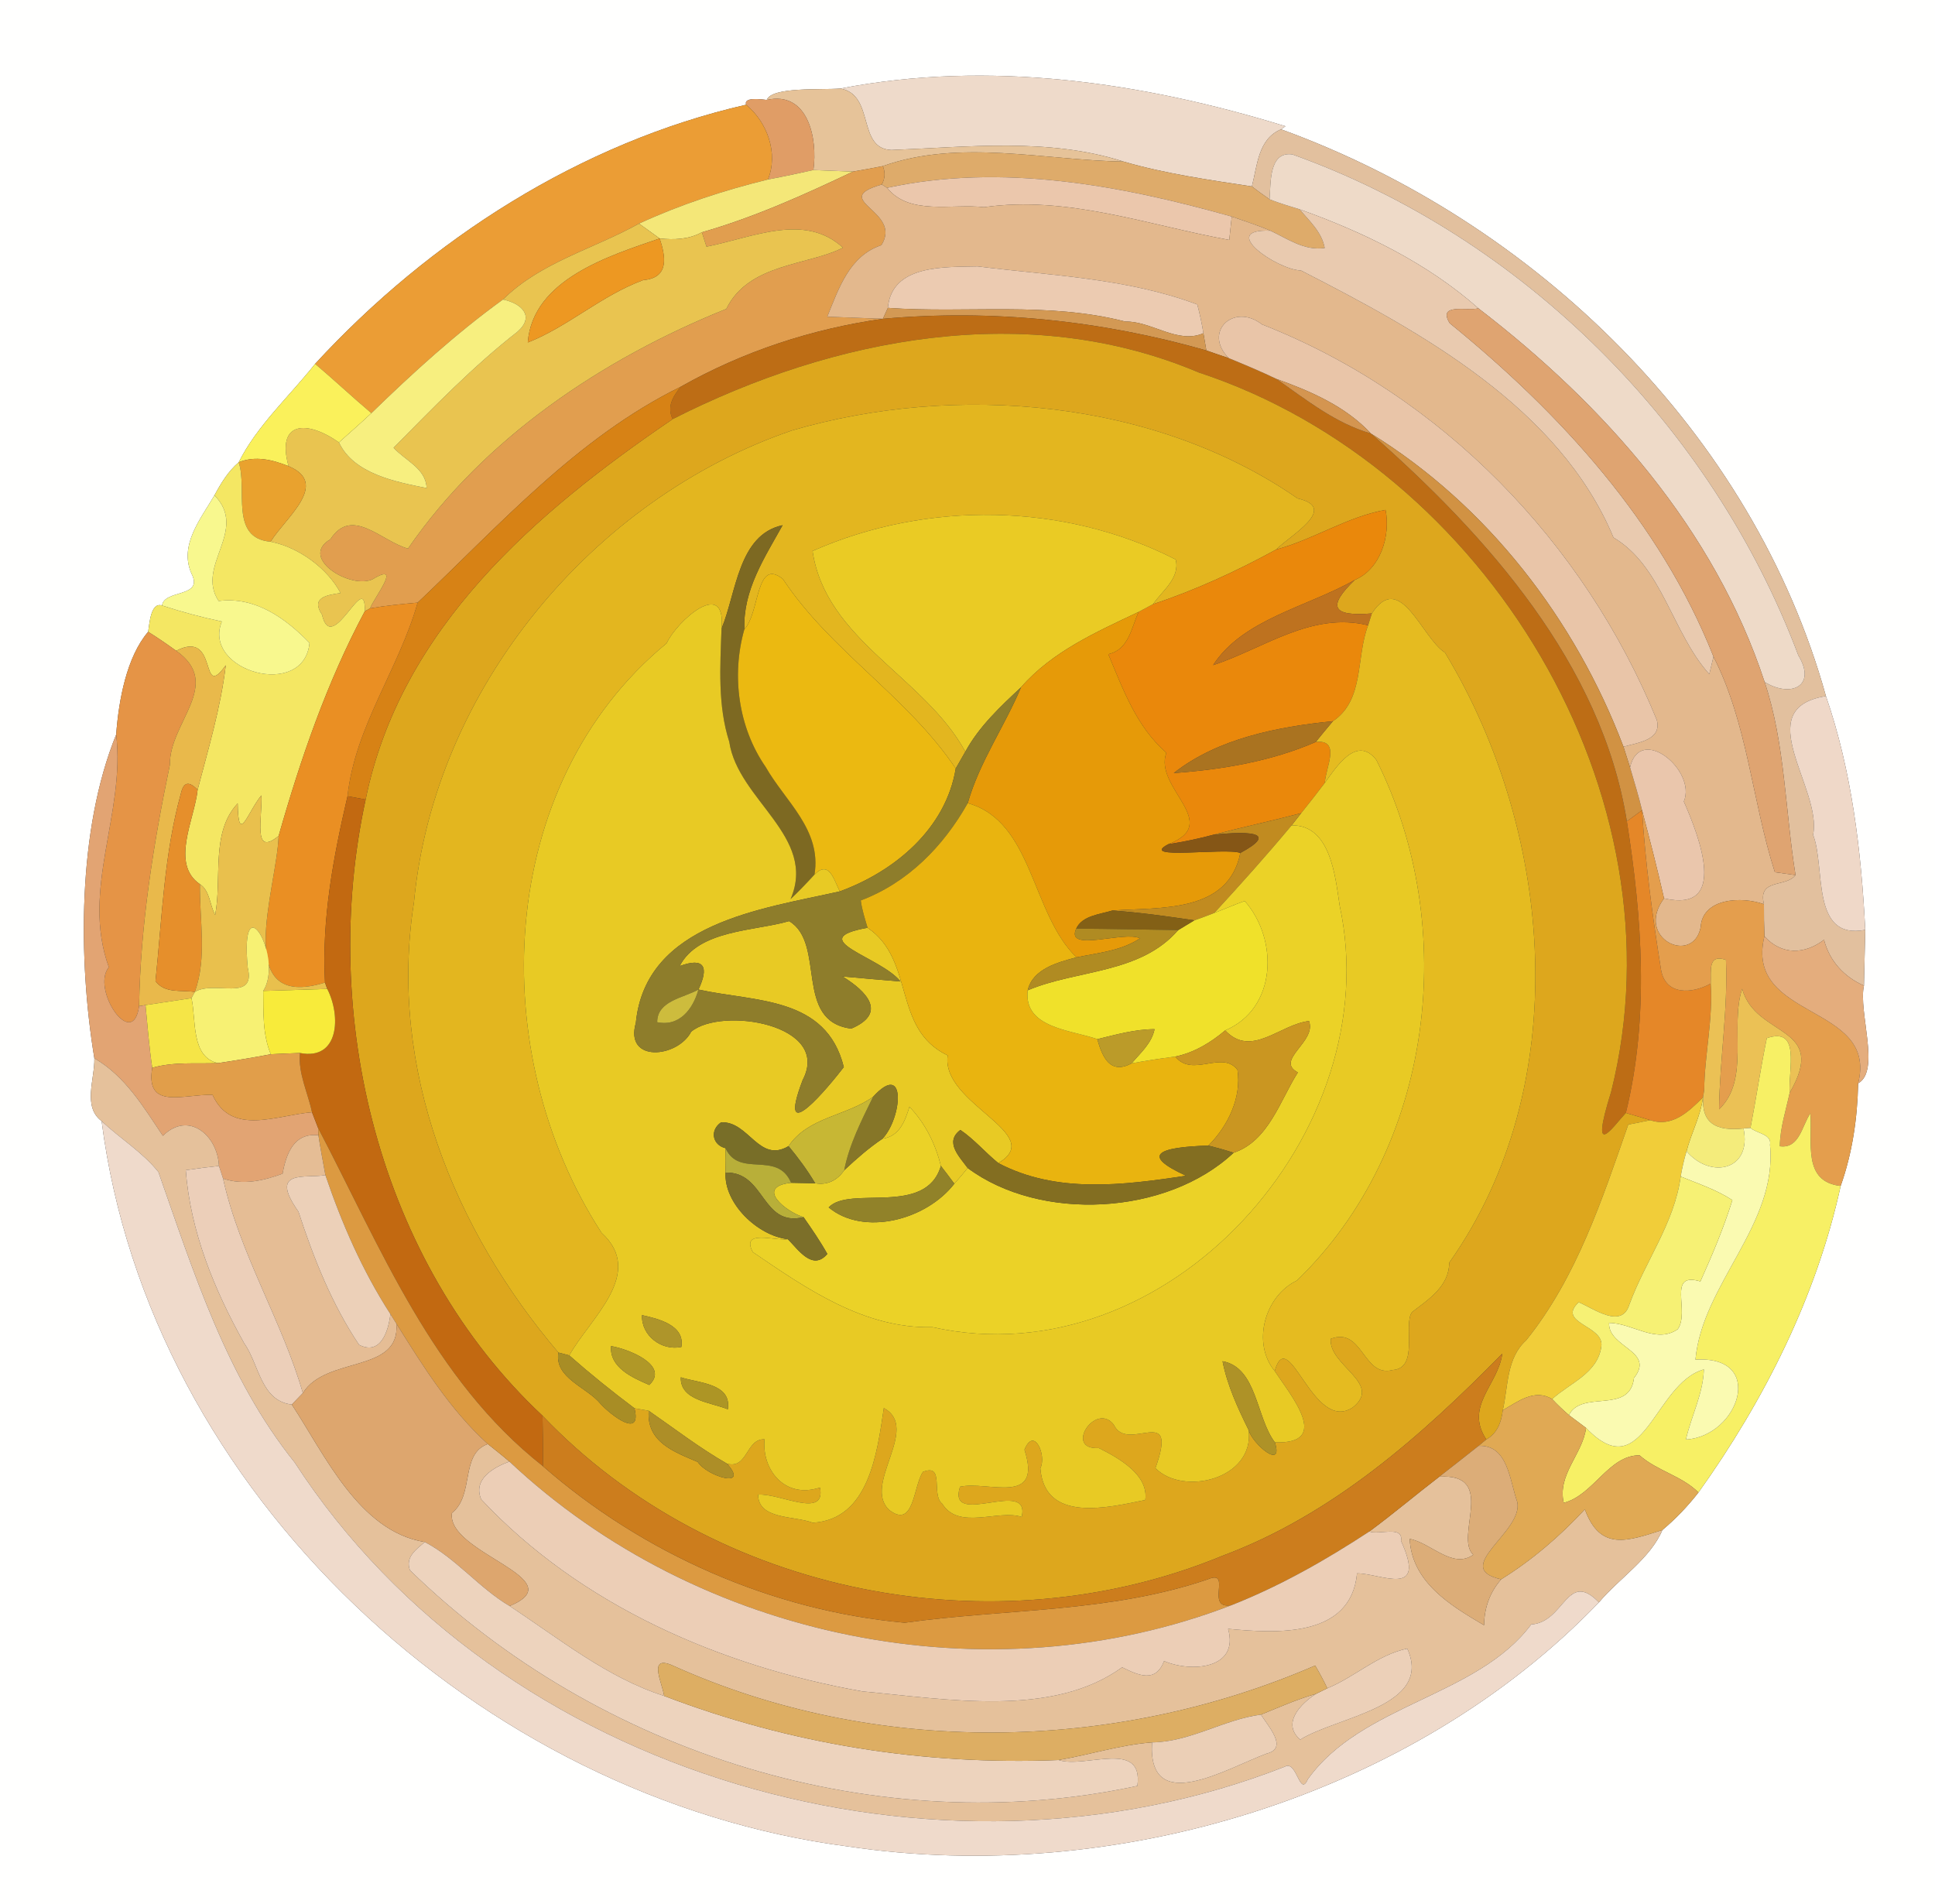 <?xml version="1.0" encoding="UTF-8" ?>
<!DOCTYPE svg PUBLIC "-//W3C//DTD SVG 1.1//EN" "http://www.w3.org/Graphics/SVG/1.1/DTD/svg11.dtd">
<svg width="250pt" height="246pt" viewBox="0 0 250 246" version="1.1" xmlns="http://www.w3.org/2000/svg">
<rect x="0" y="0" width="250" height="246" fill="#333333" stroke="none"/>
<g id="#fffffeff">
<path fill="#fffffe" opacity="1.00" d=" M 0.00 0.00 L 250.00 0.00 L 250.00 246.00 L 0.00 246.00 L 0.00 0.00 M 108.58 11.44 C 106.04 11.64 99.72 11.19 99.06 12.91 C 97.05 12.64 96.16 12.85 96.40 13.53 C 74.99 18.43 55.50 30.95 40.71 47.01 C 37.45 51.15 33.20 54.99 30.84 59.73 C 29.48 60.89 28.55 62.43 27.71 63.99 C 25.93 67.04 23.10 70.45 24.75 74.13 C 26.35 77.26 21.23 76.12 20.93 78.23 C 19.47 77.77 19.32 80.56 19.14 81.63 C 16.37 84.87 15.34 90.42 15.01 94.90 C 9.98 107.26 10.10 124.02 12.19 136.73 C 12.26 139.40 10.64 142.99 13.13 144.85 C 19.29 192.81 62.01 232.36 109.58 238.57 C 144.15 243.73 182.62 231.98 206.58 207.03 C 209.24 203.89 213.22 201.37 214.78 197.68 C 216.50 196.24 218.06 194.60 219.44 192.83 C 227.92 180.96 234.69 167.54 237.81 153.23 C 239.32 148.99 239.98 144.45 240.07 139.97 C 243.00 138.35 240.06 130.67 240.82 127.35 C 240.86 125.55 240.94 121.95 240.99 120.14 C 240.47 109.96 239.26 99.63 235.91 89.94 C 226.45 55.91 198.36 28.65 165.52 16.71 L 166.08 16.31 C 147.59 10.61 127.75 7.72 108.58 11.44 Z" />
</g>
<g id="#eedacaff">
<path fill="#eedaca" opacity="1.00" d=" M 108.58 11.44 C 127.75 7.72 147.59 10.61 166.08 16.31 L 165.52 16.71 C 162.54 17.94 162.45 21.39 161.74 24.09 C 156.18 23.24 150.58 22.45 145.17 20.88 C 135.49 17.77 125.15 19.00 115.17 19.38 C 110.68 19.21 113.08 12.26 108.58 11.44 Z" />
</g>
<g id="#e6c399ff">
<path fill="#e6c399" opacity="1.00" d=" M 99.06 12.91 C 99.72 11.19 106.04 11.64 108.58 11.44 C 113.08 12.26 110.68 19.21 115.17 19.38 C 125.15 19.00 135.49 17.77 145.17 20.88 C 134.90 20.70 123.98 17.94 114.06 21.46 C 112.78 21.71 111.50 21.95 110.21 22.17 C 108.50 22.12 106.80 22.03 105.09 21.97 C 105.66 17.88 104.40 11.70 99.06 12.91 Z" />
</g>
<g id="#e09d66ff">
<path fill="#e09d66" opacity="1.00" d=" M 96.40 13.53 C 96.16 12.85 97.05 12.64 99.06 12.91 C 104.40 11.70 105.66 17.88 105.09 21.97 C 103.14 22.40 101.18 22.82 99.22 23.19 C 100.59 19.80 99.13 15.79 96.40 13.53 Z" />
</g>
<g id="#eb9d35ff">
<path fill="#eb9d35" opacity="1.00" d=" M 40.71 47.01 C 55.50 30.95 74.99 18.43 96.40 13.53 C 99.13 15.79 100.59 19.80 99.22 23.19 C 93.51 24.59 87.90 26.43 82.56 28.89 C 76.67 32.18 69.87 33.86 64.98 38.70 C 58.90 43.10 53.35 48.16 47.98 53.38 C 45.52 51.30 43.17 49.09 40.71 47.01 Z" />
</g>
<g id="#e2c09eff">
<path fill="#e2c09e" opacity="1.00" d=" M 161.74 24.09 C 162.45 21.39 162.54 17.94 165.52 16.71 C 198.36 28.65 226.45 55.91 235.91 89.94 C 225.90 91.53 235.47 101.87 234.25 107.86 C 235.89 112.05 233.89 121.52 240.99 120.14 C 240.94 121.95 240.86 125.55 240.82 127.35 C 238.25 126.21 236.36 124.16 235.66 121.42 C 233.16 123.34 230.16 123.42 227.96 120.97 C 227.91 119.59 227.89 118.21 227.90 116.83 C 227.07 113.45 230.77 114.70 231.98 113.06 C 230.64 104.78 230.63 96.03 227.99 88.12 C 231.36 90.19 234.77 88.67 232.34 84.67 C 221.21 55.08 196.78 30.62 166.97 19.95 C 163.91 19.52 164.20 23.68 164.02 25.75 C 163.24 25.21 162.48 24.66 161.74 24.09 Z" />
</g>
<g id="#deab6aff">
<path fill="#deab6a" opacity="1.00" d=" M 114.06 21.46 C 123.98 17.94 134.90 20.70 145.17 20.88 C 150.58 22.45 156.18 23.24 161.74 24.09 C 162.48 24.66 163.24 25.21 164.02 25.75 C 165.29 26.25 166.59 26.64 167.90 27.04 C 169.18 28.56 170.78 29.99 171.15 32.04 C 168.52 32.43 166.39 30.86 164.14 29.81 C 162.51 29.10 160.81 28.58 159.14 27.98 C 144.84 23.94 129.37 21.06 114.62 24.27 L 113.92 23.84 C 114.35 23.07 114.40 22.28 114.06 21.46 Z" />
</g>
<g id="#eedac8ff">
<path fill="#eedac8" opacity="1.00" d=" M 164.02 25.75 C 164.20 23.68 163.91 19.52 166.97 19.95 C 196.78 30.62 221.21 55.08 232.34 84.67 C 234.77 88.67 231.36 90.19 227.99 88.12 C 221.51 68.37 207.26 52.31 191.01 39.84 C 184.41 33.98 176.18 30.00 167.90 27.04 C 166.59 26.64 165.29 26.25 164.02 25.75 Z" />
</g>
<g id="#f4e778ff">
<path fill="#f4e778" opacity="1.00" d=" M 99.22 23.19 C 101.18 22.82 103.14 22.40 105.09 21.97 C 106.80 22.03 108.50 22.12 110.21 22.17 C 103.85 25.18 97.48 28.07 90.68 30.01 C 89.01 30.94 87.09 31.01 85.23 30.81 C 84.34 30.17 83.45 29.53 82.56 28.89 C 87.90 26.43 93.51 24.59 99.22 23.19 Z" />
</g>
<g id="#e19e4fff">
<path fill="#e19e4f" opacity="1.00" d=" M 110.21 22.17 C 111.50 21.95 112.78 21.71 114.06 21.46 C 114.40 22.28 114.35 23.07 113.92 23.84 C 106.95 25.85 116.71 27.22 113.87 31.68 C 109.74 33.06 108.37 37.25 106.88 40.92 C 108.68 40.99 112.28 41.12 114.07 41.19 C 104.89 42.49 96.03 45.40 87.96 49.96 C 74.57 56.54 64.61 67.78 53.96 77.86 C 51.91 78.05 49.85 78.24 47.81 78.60 C 48.35 77.21 51.84 72.79 48.49 74.63 C 45.94 76.55 38.37 72.21 42.69 69.67 C 45.48 65.38 49.26 69.93 52.71 70.88 C 62.56 56.58 77.87 46.34 93.84 39.91 C 96.72 33.99 104.45 34.31 108.91 32.00 C 103.95 27.46 97.34 30.66 91.28 31.87 C 91.13 31.40 90.83 30.47 90.68 30.01 C 97.48 28.07 103.85 25.18 110.21 22.17 Z" />
</g>
<g id="#ebc7acff">
<path fill="#ebc7ac" opacity="1.00" d=" M 114.62 24.27 C 129.37 21.06 144.84 23.94 159.14 27.98 C 159.06 28.74 158.90 30.25 158.82 31.00 C 148.32 29.10 137.96 25.23 127.12 26.77 C 123.02 26.28 117.50 27.89 114.62 24.27 Z" />
</g>
<g id="#e3b88dff">
<path fill="#e3b88d" opacity="1.00" d=" M 113.87 31.68 C 116.71 27.22 106.95 25.85 113.92 23.84 L 114.62 24.27 C 117.50 27.89 123.02 26.28 127.12 26.77 C 137.96 25.23 148.32 29.10 158.82 31.00 C 158.90 30.25 159.06 28.74 159.14 27.98 C 160.81 28.58 162.51 29.10 164.14 29.81 C 157.30 29.52 164.96 34.85 168.09 34.95 C 183.63 42.90 201.47 52.69 208.46 69.45 C 214.77 73.18 216.05 81.79 220.84 87.10 C 220.97 86.53 221.24 85.41 221.38 84.84 C 225.82 93.56 226.36 103.50 229.31 112.69 C 229.98 112.78 231.32 112.97 231.98 113.06 C 230.77 114.70 227.07 113.45 227.90 116.83 C 225.06 115.79 219.92 116.00 219.72 119.83 C 218.71 124.77 211.16 121.24 214.99 116.07 C 223.42 118.02 219.52 108.04 217.55 103.56 C 219.24 99.53 211.87 93.51 210.60 99.15 C 210.31 98.26 210.03 97.37 209.75 96.48 C 211.52 95.96 214.75 95.65 214.06 93.03 C 204.68 70.06 186.22 51.00 163.04 41.91 C 159.42 39.08 155.37 42.86 158.75 46.27 C 157.78 45.95 156.82 45.61 155.86 45.28 C 155.76 44.72 155.57 43.60 155.48 43.05 C 155.28 41.80 155.01 40.56 154.69 39.34 C 145.64 35.94 135.81 35.61 126.31 34.42 C 122.01 34.52 115.21 34.16 114.71 39.78 C 114.55 40.13 114.23 40.84 114.07 41.19 C 112.28 41.12 108.68 40.99 106.88 40.92 C 108.37 37.25 109.74 33.06 113.87 31.68 Z" />
</g>
<g id="#e9caafff">
<path fill="#e9caaf" opacity="1.00" d=" M 167.90 27.04 C 176.18 30.00 184.41 33.98 191.01 39.84 C 189.53 40.21 185.69 39.12 187.30 41.76 C 201.60 53.38 214.51 67.48 221.38 84.84 C 221.24 85.41 220.97 86.53 220.84 87.10 C 216.05 81.79 214.77 73.18 208.46 69.45 C 201.47 52.69 183.63 42.90 168.09 34.95 C 164.96 34.85 157.30 29.52 164.14 29.81 C 166.39 30.86 168.52 32.43 171.15 32.04 C 170.78 29.99 169.18 28.56 167.90 27.04 Z" />
</g>
<g id="#e9c450ff">
<path fill="#e9c450" opacity="1.00" d=" M 64.98 38.70 C 69.87 33.86 76.67 32.18 82.56 28.89 C 83.45 29.53 84.34 30.17 85.23 30.81 C 78.72 33.05 68.82 36.09 68.19 44.25 C 73.38 42.21 77.71 38.17 83.10 36.19 C 86.57 35.90 85.96 33.05 85.23 30.81 C 87.09 31.01 89.01 30.94 90.68 30.01 C 90.83 30.47 91.13 31.40 91.28 31.87 C 97.34 30.66 103.95 27.46 108.91 32.00 C 104.45 34.31 96.72 33.99 93.84 39.91 C 77.87 46.34 62.56 56.58 52.71 70.88 C 49.26 69.93 45.48 65.38 42.69 69.67 C 38.37 72.21 45.94 76.55 48.49 74.63 C 51.84 72.79 48.35 77.21 47.81 78.60 L 47.13 78.98 C 47.28 73.30 42.90 84.98 41.60 79.41 C 40.16 77.24 42.12 76.89 44.00 76.62 C 42.33 73.47 38.65 70.71 34.96 69.99 C 36.84 66.92 42.68 62.50 37.28 60.23 C 35.67 54.40 39.64 54.24 43.79 57.16 C 45.69 61.22 51.11 62.26 55.12 63.06 C 55.03 60.51 52.35 59.51 50.85 57.85 C 56.00 52.64 61.12 47.33 66.87 42.85 C 69.15 40.84 67.35 39.18 64.98 38.70 Z" />
</g>
<g id="#ed9822ff">
<path fill="#ed9822" opacity="1.00" d=" M 68.19 44.25 C 68.82 36.09 78.72 33.05 85.23 30.81 C 85.96 33.05 86.57 35.90 83.10 36.19 C 77.71 38.17 73.38 42.21 68.19 44.25 Z" />
</g>
<g id="#eccbb1ff">
<path fill="#eccbb1" opacity="1.00" d=" M 114.71 39.78 C 115.21 34.16 122.01 34.52 126.31 34.42 C 135.81 35.61 145.64 35.94 154.69 39.34 C 155.01 40.56 155.28 41.80 155.48 43.05 C 152.19 44.52 148.71 41.45 145.40 41.55 C 135.36 38.95 124.93 40.50 114.71 39.78 Z" />
</g>
<g id="#f7ef7fff">
<path fill="#f7ef7f" opacity="1.00" d=" M 47.98 53.38 C 53.35 48.16 58.90 43.10 64.98 38.70 C 67.35 39.18 69.15 40.84 66.87 42.85 C 61.12 47.33 56.00 52.64 50.85 57.85 C 52.35 59.51 55.03 60.51 55.12 63.06 C 51.11 62.26 45.69 61.22 43.79 57.16 C 45.19 55.90 46.61 54.67 47.98 53.38 Z" />
</g>
<g id="#d39954ff">
<path fill="#d39954" opacity="1.00" d=" M 114.07 41.19 C 114.23 40.84 114.55 40.13 114.71 39.78 C 124.93 40.50 135.36 38.95 145.40 41.55 C 148.71 41.45 152.19 44.52 155.48 43.05 C 155.57 43.60 155.76 44.72 155.86 45.28 C 142.27 41.40 128.19 39.93 114.07 41.19 Z" />
</g>
<g id="#dfa471ff">
<path fill="#dfa471" opacity="1.00" d=" M 187.30 41.76 C 185.69 39.12 189.53 40.21 191.01 39.84 C 207.26 52.31 221.51 68.37 227.99 88.12 C 230.63 96.03 230.64 104.78 231.98 113.06 C 231.32 112.97 229.98 112.78 229.31 112.69 C 226.36 103.50 225.82 93.56 221.38 84.84 C 214.51 67.48 201.60 53.38 187.30 41.76 Z" />
</g>
<g id="#bd6d15ff">
<path fill="#bd6d15" opacity="1.00" d=" M 114.07 41.19 C 128.19 39.93 142.27 41.40 155.86 45.28 C 156.82 45.61 157.78 45.95 158.75 46.27 C 160.82 47.12 162.90 47.99 164.92 48.96 C 168.76 51.65 172.54 54.69 177.12 56.01 C 192.12 69.20 206.94 85.82 210.19 106.12 C 212.15 118.56 213.09 131.43 210.06 143.79 C 208.43 145.52 205.29 150.25 208.15 141.09 C 217.82 102.74 191.99 60.35 154.89 48.13 C 132.72 38.73 107.69 43.60 86.91 54.15 C 86.12 52.57 86.95 51.19 87.96 49.96 C 96.03 45.40 104.89 42.49 114.07 41.19 Z" />
</g>
<g id="#e9c5a8ff">
<path fill="#e9c5a8" opacity="1.00" d=" M 158.75 46.27 C 155.37 42.86 159.42 39.08 163.04 41.91 C 186.22 51.00 204.68 70.06 214.06 93.03 C 214.75 95.65 211.52 95.96 209.75 96.48 C 203.52 80.02 192.14 65.27 177.12 56.01 C 173.85 52.50 169.36 50.55 164.92 48.96 C 162.90 47.99 160.82 47.12 158.75 46.27 Z" />
</g>
<g id="#dda71dff">
<path fill="#dda71d" opacity="1.00" d=" M 86.91 54.15 C 107.69 43.60 132.72 38.73 154.89 48.13 C 191.99 60.35 217.82 102.74 208.15 141.09 C 205.29 150.25 208.43 145.52 210.06 143.79 C 211.11 144.09 212.16 144.41 213.22 144.73 C 212.51 144.88 211.08 145.16 210.37 145.30 C 206.99 154.98 203.71 165.04 197.19 173.16 C 194.62 175.47 194.87 179.08 194.16 182.20 C 193.97 183.74 193.46 185.18 192.03 185.98 C 189.17 181.68 193.58 178.91 194.09 174.90 C 183.61 185.56 172.18 195.70 157.94 201.01 C 128.47 213.20 92.22 206.12 70.09 182.91 C 48.87 163.06 41.21 131.10 47.24 103.30 C 51.75 81.19 69.20 66.19 86.91 54.15 M 102.34 55.61 C 76.69 64.37 56.08 88.93 53.48 116.60 C 50.11 138.11 58.78 159.07 72.14 174.75 C 71.62 178.08 75.81 179.19 77.61 181.40 C 78.86 182.77 82.97 186.01 81.97 181.95 C 82.43 182.03 83.35 182.19 83.81 182.27 C 83.53 186.36 87.11 187.58 90.15 188.89 C 91.31 190.72 96.91 192.45 93.93 189.11 C 96.63 189.84 96.35 185.87 98.78 185.96 C 98.40 189.83 101.35 193.72 105.94 192.19 C 106.75 196.31 100.67 192.88 97.95 193.11 C 97.95 196.36 102.66 195.83 105.01 196.74 C 112.27 196.32 113.32 187.75 114.19 181.92 C 119.00 184.56 111.32 191.85 114.91 195.11 C 118.11 197.56 117.98 192.05 119.24 190.17 C 122.11 189.03 120.25 193.13 121.74 194.29 C 123.88 197.76 129.00 194.98 132.00 195.99 C 133.22 190.82 122.30 197.57 124.03 192.09 C 127.61 191.28 134.73 194.66 132.36 187.31 C 133.60 184.22 135.26 188.06 134.41 189.71 C 134.98 196.80 143.11 194.79 147.97 193.80 C 148.43 190.51 144.43 188.32 141.96 187.09 C 137.42 187.35 141.55 181.07 143.89 184.06 C 145.65 187.90 152.36 181.06 149.28 189.69 C 152.86 193.32 162.07 191.12 161.33 184.78 C 161.77 186.50 165.88 190.05 164.71 186.35 C 172.15 186.63 166.72 180.23 164.69 177.14 C 166.50 170.91 169.61 185.23 174.77 181.85 C 178.71 178.73 171.63 176.44 171.93 172.98 C 176.08 171.39 176.08 178.03 179.93 177.01 C 183.41 176.76 181.24 171.06 182.44 169.52 C 184.60 167.86 187.22 166.19 187.24 163.14 C 203.42 140.25 200.83 107.69 186.69 84.32 C 183.68 82.41 180.92 73.60 177.24 79.26 C 172.10 79.68 171.45 78.39 175.03 74.93 C 178.36 73.54 179.68 69.20 179.01 65.88 C 174.05 66.76 169.73 69.70 164.88 71.00 C 166.67 69.19 173.05 65.63 167.65 64.40 C 149.17 51.57 123.46 49.45 102.34 55.61 Z" />
</g>
<g id="#faf15bff">
<path fill="#faf15b" opacity="1.00" d=" M 30.84 59.73 C 33.20 54.99 37.45 51.15 40.71 47.01 C 43.17 49.09 45.52 51.30 47.98 53.38 C 46.61 54.67 45.19 55.90 43.79 57.16 C 39.64 54.24 35.67 54.40 37.28 60.23 C 35.21 59.40 32.99 58.85 30.84 59.73 Z" />
</g>
<g id="#d49550ff">
<path fill="#d49550" opacity="1.00" d=" M 164.92 48.96 C 169.36 50.55 173.85 52.50 177.12 56.01 C 172.54 54.69 168.76 51.65 164.92 48.96 Z" />
</g>
<g id="#d78215ff">
<path fill="#d78215" opacity="1.00" d=" M 53.96 77.86 C 64.61 67.78 74.57 56.54 87.96 49.96 C 86.95 51.19 86.12 52.57 86.91 54.15 C 69.20 66.19 51.75 81.19 47.24 103.30 C 46.66 103.19 45.49 102.98 44.90 102.87 C 45.87 93.87 51.53 86.45 53.96 77.86 Z" />
</g>
<g id="#e3b61fff">
<path fill="#e3b61f" opacity="1.00" d=" M 102.34 55.61 C 123.46 49.45 149.17 51.57 167.65 64.40 C 173.05 65.63 166.67 69.19 164.88 71.00 C 159.78 73.79 154.49 76.23 148.97 78.06 C 150.18 76.30 152.49 74.70 151.90 72.29 C 137.47 64.91 119.71 64.67 104.98 71.19 C 106.68 82.73 119.39 87.39 124.72 97.12 C 124.31 97.84 123.89 98.56 123.48 99.29 C 117.23 89.99 107.30 84.10 101.15 74.81 C 97.62 71.98 98.18 79.19 96.17 81.31 C 95.98 76.26 98.77 72.07 101.11 67.86 C 95.38 69.07 95.14 76.62 93.22 81.22 C 93.85 74.50 87.41 80.28 86.13 83.11 C 63.91 101.41 62.61 136.04 77.72 159.28 C 83.45 164.52 76.21 170.33 73.55 175.12 C 73.20 175.03 72.49 174.85 72.14 174.75 C 58.78 159.07 50.11 138.11 53.48 116.60 C 56.08 88.93 76.69 64.37 102.34 55.61 Z" />
</g>
<g id="#d19243ff">
<path fill="#d19243" opacity="1.00" d=" M 177.12 56.01 C 192.14 65.27 203.52 80.02 209.75 96.48 C 210.03 97.37 210.31 98.26 210.60 99.15 C 211.13 100.99 211.71 102.82 212.15 104.68 C 211.66 105.04 210.68 105.76 210.19 106.12 C 206.94 85.82 192.12 69.20 177.12 56.01 Z" />
</g>
<g id="#e9a22eff">
<path fill="#e9a22e" opacity="1.00" d=" M 30.84 59.73 C 32.99 58.85 35.21 59.40 37.28 60.23 C 42.68 62.50 36.84 66.92 34.96 69.99 C 29.62 69.53 32.01 63.19 30.84 59.73 Z" />
</g>
<g id="#f4e763ff">
<path fill="#f4e763" opacity="1.00" d=" M 27.71 63.99 C 28.55 62.43 29.48 60.89 30.84 59.73 C 32.01 63.19 29.62 69.53 34.96 69.99 C 38.65 70.71 42.33 73.47 44.00 76.62 C 42.12 76.89 40.16 77.24 41.60 79.41 C 42.90 84.98 47.28 73.30 47.13 78.98 C 42.23 88.15 38.84 98.03 36.00 108.00 C 32.56 110.84 33.94 105.52 33.77 102.76 C 31.95 104.98 30.79 109.29 30.71 103.80 C 27.19 107.55 28.71 113.47 27.80 118.22 C 27.09 116.94 27.13 115.08 25.83 114.24 C 21.97 111.60 25.16 105.82 25.53 102.05 C 26.92 96.72 28.52 91.43 29.17 85.95 C 25.71 90.79 28.35 81.21 22.76 84.08 C 21.58 83.23 20.38 82.40 19.14 81.63 C 19.32 80.56 19.47 77.77 20.93 78.23 C 23.46 79.06 26.04 79.75 28.66 80.30 C 26.06 86.71 39.27 90.45 39.99 83.07 C 36.90 79.87 32.95 77.03 28.25 77.65 C 25.21 73.10 32.16 68.56 27.71 63.99 Z" />
</g>
<g id="#f8f88eff">
<path fill="#f8f88e" opacity="1.00" d=" M 24.75 74.13 C 23.10 70.45 25.93 67.04 27.71 63.99 C 32.16 68.56 25.21 73.10 28.25 77.65 C 32.95 77.03 36.90 79.87 39.99 83.07 C 39.27 90.45 26.06 86.71 28.66 80.30 C 26.04 79.75 23.46 79.06 20.93 78.23 C 21.23 76.12 26.35 77.26 24.75 74.13 Z" />
</g>
<g id="#ea880bff">
<path fill="#ea880b" opacity="1.00" d=" M 164.88 71.00 C 169.73 69.70 174.05 66.76 179.01 65.88 C 179.68 69.20 178.36 73.54 175.03 74.93 C 168.98 78.39 160.57 79.98 156.73 85.94 C 163.31 83.77 169.43 79.00 176.76 80.79 C 175.16 84.94 176.32 90.42 172.21 93.18 C 165.12 93.90 157.37 95.38 151.65 99.88 C 157.88 99.43 164.24 98.37 170.00 95.86 C 173.32 95.51 171.23 99.27 171.17 101.14 C 170.17 102.46 169.15 103.77 168.11 105.06 C 164.36 106.05 160.57 106.86 156.81 107.84 C 154.88 108.36 152.93 108.76 150.95 109.07 C 158.04 106.35 149.02 101.81 150.69 97.26 C 146.82 93.86 145.14 89.16 143.19 84.52 C 145.83 83.95 146.16 81.14 147.11 79.06 C 147.57 78.81 148.51 78.31 148.97 78.06 C 154.49 76.23 159.78 73.79 164.88 71.00 Z" />
</g>
<g id="#eacb24ff">
<path fill="#eacb24" opacity="1.00" d=" M 104.98 71.19 C 119.71 64.67 137.47 64.91 151.90 72.29 C 152.49 74.70 150.18 76.30 148.97 78.06 C 148.51 78.31 147.57 78.81 147.11 79.06 C 141.67 81.65 135.96 84.16 131.92 88.79 C 129.24 91.30 126.50 93.85 124.72 97.12 C 119.39 87.39 106.68 82.73 104.98 71.19 Z" />
</g>
<g id="#7d6922ff">
<path fill="#7d6922" opacity="1.00" d=" M 93.22 81.22 C 95.14 76.62 95.38 69.07 101.11 67.86 C 98.77 72.07 95.98 76.26 96.17 81.31 C 94.48 87.25 95.38 93.98 98.92 99.09 C 101.45 103.55 106.18 107.20 105.23 113.00 C 104.23 114.09 103.21 115.16 102.14 116.17 C 105.63 108.09 95.33 103.38 94.22 95.84 C 92.71 91.13 93.05 86.08 93.22 81.22 Z" />
</g>
<g id="#ebb911ff">
<path fill="#ebb911" opacity="1.00" d=" M 96.17 81.31 C 98.18 79.19 97.62 71.98 101.15 74.81 C 107.30 84.10 117.23 89.99 123.48 99.29 C 122.20 107.07 115.60 112.58 108.50 115.17 C 107.73 113.65 107.12 111.07 105.23 113.00 C 106.18 107.20 101.45 103.55 98.92 99.09 C 95.38 93.98 94.48 87.25 96.17 81.31 Z" />
</g>
<g id="#be721fff">
<path fill="#be721f" opacity="1.00" d=" M 156.73 85.94 C 160.57 79.98 168.98 78.39 175.03 74.93 C 171.45 78.39 172.10 79.68 177.24 79.26 C 177.12 79.64 176.88 80.41 176.76 80.79 C 169.43 79.00 163.31 83.77 156.73 85.94 Z" />
</g>
<g id="#e5bb20ff">
<path fill="#e5bb20" opacity="1.00" d=" M 177.24 79.26 C 180.92 73.60 183.68 82.41 186.69 84.32 C 200.83 107.69 203.42 140.25 187.24 163.14 C 187.22 166.19 184.60 167.86 182.44 169.52 C 181.24 171.06 183.41 176.76 179.93 177.01 C 176.08 178.03 176.08 171.39 171.93 172.98 C 171.63 176.44 178.71 178.73 174.77 181.85 C 169.61 185.23 166.50 170.91 164.69 177.14 C 161.69 173.49 163.43 167.41 167.56 165.45 C 185.24 148.35 188.66 119.76 177.82 98.18 C 175.28 94.93 172.66 99.08 171.17 101.14 C 171.23 99.27 173.32 95.51 170.00 95.86 C 170.73 94.96 171.46 94.06 172.21 93.18 C 176.32 90.42 175.16 84.94 176.76 80.79 C 176.88 80.41 177.12 79.64 177.24 79.26 Z" />
</g>
<g id="#ea8f23ff">
<path fill="#ea8f23" opacity="1.00" d=" M 47.81 78.60 C 49.85 78.24 51.91 78.05 53.96 77.86 C 51.53 86.45 45.87 93.87 44.90 102.87 C 43.06 110.77 41.55 118.79 41.99 126.95 C 29.78 130.72 35.75 114.99 36.00 108.00 C 38.84 98.03 42.23 88.15 47.13 78.98 L 47.81 78.60 Z" />
</g>
<g id="#e8ca24ff">
<path fill="#e8ca24" opacity="1.00" d=" M 86.13 83.11 C 87.41 80.28 93.85 74.50 93.22 81.22 C 93.05 86.08 92.71 91.13 94.22 95.84 C 95.33 103.38 105.63 108.09 102.14 116.17 C 103.21 115.16 104.23 114.09 105.23 113.00 C 107.12 111.07 107.73 113.65 108.50 115.17 C 98.51 117.42 83.42 119.24 82.15 132.15 C 80.66 137.36 87.54 136.69 89.30 133.30 C 93.19 130.03 107.50 132.33 103.70 139.55 C 100.17 148.83 107.24 140.19 109.02 137.87 C 106.75 128.69 97.56 129.47 90.24 127.85 C 91.58 125.03 91.09 123.60 87.81 124.82 C 90.24 120.11 97.52 120.31 101.95 119.01 C 106.77 121.88 102.50 131.96 109.98 132.90 C 114.66 130.91 112.01 128.10 108.85 126.16 C 111.35 126.39 113.84 126.60 116.35 126.81 C 113.76 123.57 103.68 121.37 112.09 119.87 C 118.28 124.07 115.23 132.93 122.44 136.36 C 121.52 142.65 135.40 146.49 128.98 150.27 C 127.29 148.90 125.88 147.21 124.08 145.99 C 121.99 147.55 123.96 149.45 125.02 150.91 C 124.46 151.60 123.89 152.28 123.30 152.94 C 122.73 152.16 122.15 151.40 121.56 150.64 C 120.86 147.80 119.54 145.12 117.50 143.00 C 116.92 144.87 116.21 146.81 114.01 147.13 C 116.57 144.44 117.14 136.94 112.80 141.71 C 109.33 144.21 104.41 144.31 101.88 148.08 C 98.05 150.36 96.74 144.81 93.16 145.01 C 91.70 146.00 92.00 147.92 93.74 148.35 C 93.77 149.40 93.77 150.45 93.74 151.50 C 93.52 155.46 97.84 159.64 101.79 160.11 C 100.16 160.36 95.67 158.78 97.26 161.77 C 104.16 166.48 111.67 171.70 120.46 171.47 C 150.93 178.25 179.42 146.14 173.08 116.99 C 172.53 113.41 171.96 106.54 166.87 106.64 C 167.18 106.25 167.80 105.45 168.11 105.06 C 169.15 103.77 170.17 102.46 171.17 101.14 C 172.66 99.08 175.28 94.93 177.82 98.18 C 188.66 119.76 185.24 148.35 167.56 165.45 C 163.43 167.41 161.69 173.49 164.69 177.14 C 166.72 180.23 172.15 186.63 164.71 186.35 C 162.27 183.16 162.43 176.69 157.95 175.87 C 158.57 179.01 159.92 181.93 161.33 184.78 C 162.07 191.12 152.86 193.32 149.28 189.69 C 152.36 181.06 145.65 187.90 143.89 184.06 C 141.55 181.07 137.42 187.35 141.96 187.09 C 144.43 188.32 148.43 190.51 147.97 193.80 C 143.11 194.79 134.98 196.80 134.41 189.71 C 135.26 188.06 133.60 184.22 132.36 187.31 C 134.73 194.66 127.61 191.28 124.03 192.09 C 122.30 197.57 133.22 190.82 132.00 195.99 C 129.00 194.98 123.88 197.76 121.74 194.29 C 120.25 193.13 122.11 189.03 119.24 190.17 C 117.98 192.05 118.11 197.56 114.91 195.11 C 111.32 191.85 119.00 184.56 114.19 181.92 C 113.32 187.75 112.27 196.32 105.01 196.74 C 102.66 195.83 97.95 196.36 97.95 193.11 C 100.67 192.88 106.75 196.31 105.94 192.19 C 101.35 193.72 98.40 189.83 98.78 185.96 C 96.35 185.87 96.63 189.84 93.93 189.11 C 90.38 187.08 87.15 184.58 83.81 182.27 C 83.35 182.19 82.43 182.03 81.97 181.95 C 79.08 179.78 76.26 177.51 73.55 175.12 C 76.21 170.33 83.45 164.52 77.72 159.28 C 62.61 136.04 63.91 101.41 86.13 83.11 M 82.95 169.92 C 82.83 172.57 85.49 174.57 88.03 174.03 C 88.52 171.22 85.05 170.38 82.95 169.92 M 78.95 173.92 C 78.72 176.71 81.75 178.01 83.89 178.94 C 86.57 176.37 81.09 174.26 78.95 173.92 M 87.96 177.95 C 87.85 180.95 91.86 181.18 94.03 182.08 C 94.57 178.71 90.21 178.70 87.96 177.95 Z" />
</g>
<g id="#e69a08ff">
<path fill="#e69a08" opacity="1.00" d=" M 131.92 88.79 C 135.96 84.16 141.67 81.65 147.11 79.06 C 146.16 81.14 145.83 83.95 143.19 84.52 C 145.14 89.16 146.82 93.86 150.69 97.26 C 149.02 101.81 158.04 106.35 150.95 109.07 C 146.93 111.17 158.33 109.49 160.25 110.20 C 158.71 118.00 149.90 117.21 143.72 117.64 C 142.13 118.13 139.80 118.30 139.05 119.98 C 137.58 123.13 145.36 120.20 147.29 121.24 C 144.84 122.86 141.88 123.11 139.08 123.69 C 133.21 118.01 133.49 106.13 125.03 103.77 C 126.55 98.43 129.79 93.86 131.92 88.79 Z" />
</g>
<g id="#e59446ff">
<path fill="#e59446" opacity="1.00" d=" M 15.01 94.90 C 15.34 90.42 16.37 84.87 19.14 81.63 C 20.38 82.40 21.58 83.23 22.76 84.08 C 28.91 88.41 21.86 93.33 21.95 98.80 C 19.81 109.07 18.15 119.48 17.97 129.99 C 17.16 135.85 11.73 127.82 14.06 124.96 C 10.43 114.95 16.22 105.14 15.01 94.90 Z" />
</g>
<g id="#e9b94bff">
<path fill="#e9b94b" opacity="1.00" d=" M 22.76 84.08 C 28.35 81.21 25.71 90.79 29.17 85.95 C 28.52 91.43 26.92 96.72 25.53 102.05 C 24.44 100.90 23.73 101.02 23.40 102.42 C 21.18 110.35 20.94 118.63 20.09 126.76 C 21.27 128.39 23.44 127.89 25.17 128.16 L 24.74 128.96 C 23.26 129.19 20.28 129.64 18.80 129.86 L 17.97 129.99 C 18.15 119.48 19.81 109.07 21.95 98.80 C 21.86 93.33 28.91 88.41 22.76 84.08 Z" />
</g>
<g id="#8e7d2bff">
<path fill="#8e7d2b" opacity="1.00" d=" M 124.72 97.12 C 126.50 93.85 129.24 91.30 131.92 88.79 C 129.79 93.86 126.55 98.43 125.03 103.77 C 121.88 109.35 117.30 114.04 111.21 116.34 C 111.36 117.54 111.75 118.70 112.09 119.87 C 103.68 121.37 113.76 123.57 116.35 126.81 C 113.84 126.60 111.35 126.39 108.85 126.16 C 112.01 128.10 114.66 130.91 109.98 132.90 C 102.50 131.96 106.77 121.88 101.95 119.01 C 97.52 120.31 90.24 120.11 87.81 124.82 C 91.09 123.60 91.58 125.03 90.24 127.85 C 88.31 128.94 84.90 129.29 84.91 132.07 C 87.81 132.68 89.55 130.33 90.24 127.85 C 97.56 129.47 106.75 128.69 109.02 137.87 C 107.24 140.19 100.17 148.83 103.70 139.55 C 107.50 132.33 93.19 130.03 89.30 133.30 C 87.54 136.69 80.66 137.36 82.15 132.15 C 83.42 119.24 98.51 117.42 108.50 115.17 C 115.60 112.58 122.20 107.07 123.48 99.29 C 123.89 98.56 124.31 97.84 124.72 97.12 Z" />
</g>
<g id="#efd8c8ff">
<path fill="#efd8c8" opacity="1.00" d=" M 234.25 107.86 C 235.47 101.87 225.90 91.53 235.91 89.94 C 239.26 99.63 240.47 109.96 240.99 120.14 C 233.89 121.52 235.89 112.05 234.25 107.86 Z" />
</g>
<g id="#aa7320ff">
<path fill="#aa7320" opacity="1.00" d=" M 151.65 99.88 C 157.37 95.38 165.12 93.90 172.21 93.18 C 171.46 94.06 170.73 94.96 170.00 95.86 C 164.24 98.37 157.88 99.43 151.65 99.88 Z" />
</g>
<g id="#e2a473ff">
<path fill="#e2a473" opacity="1.00" d=" M 12.19 136.73 C 10.10 124.02 9.98 107.26 15.01 94.90 C 16.22 105.14 10.43 114.95 14.06 124.96 C 11.73 127.82 17.16 135.85 17.97 129.99 L 18.80 129.86 C 19.06 132.55 19.27 135.27 19.67 137.96 C 18.75 143.49 23.75 141.33 27.46 141.46 C 29.90 146.82 35.68 144.09 40.31 143.70 C 40.51 144.21 40.90 145.23 41.10 145.74 L 41.14 146.68 C 37.97 146.32 36.97 149.07 36.51 151.64 C 34.06 152.55 31.38 153.16 28.82 152.27 C 28.69 151.87 28.43 151.05 28.29 150.64 C 28.12 146.70 24.37 143.47 21.04 146.75 C 18.53 143.01 16.21 139.07 12.19 136.73 Z" />
</g>
<g id="#eac6acff">
<path fill="#eac6ac" opacity="1.00" d=" M 210.60 99.15 C 211.87 93.51 219.24 99.53 217.55 103.56 C 219.52 108.04 223.42 118.02 214.99 116.07 C 214.13 112.25 213.15 108.46 212.15 104.68 C 211.71 102.82 211.13 100.99 210.60 99.15 Z" />
</g>
<g id="#e68f2bff">
<path fill="#e68f2b" opacity="1.00" d=" M 23.40 102.42 C 23.73 101.02 24.44 100.90 25.53 102.05 C 25.16 105.82 21.97 111.60 25.83 114.24 C 25.76 118.84 26.78 123.71 25.17 128.16 C 23.44 127.89 21.27 128.39 20.09 126.76 C 20.94 118.63 21.18 110.35 23.40 102.42 Z" />
</g>
<g id="#e9c04dff">
<path fill="#e9c04d" opacity="1.00" d=" M 30.71 103.80 C 30.79 109.29 31.95 104.98 33.77 102.76 C 33.94 105.52 32.56 110.84 36.00 108.00 C 35.75 114.99 29.78 130.72 41.99 126.95 L 42.28 127.77 C 39.53 127.85 36.77 127.94 34.01 128.03 C 36.72 123.82 30.93 113.74 32.01 125.03 C 33.09 129.54 27.64 126.61 25.17 128.16 C 26.78 123.71 25.76 118.84 25.83 114.24 C 27.13 115.08 27.09 116.94 27.80 118.22 C 28.71 113.47 27.19 107.55 30.71 103.80 Z" />
</g>
<g id="#c26911ff">
<path fill="#c26911" opacity="1.00" d=" M 44.90 102.87 C 45.49 102.98 46.66 103.19 47.24 103.30 C 41.21 131.10 48.87 163.06 70.09 182.91 C 70.13 185.08 70.19 187.25 70.14 189.43 C 55.90 178.22 49.20 161.20 41.10 145.74 C 40.90 145.23 40.51 144.21 40.31 143.70 C 39.78 141.16 38.50 138.70 38.76 136.05 C 43.85 137.04 44.06 131.22 42.28 127.77 L 41.99 126.95 C 41.55 118.79 43.06 110.77 44.90 102.87 Z" />
</g>
<g id="#e9b40fff">
<path fill="#e9b40f" opacity="1.00" d=" M 125.03 103.77 C 133.49 106.13 133.21 118.01 139.08 123.69 C 136.68 124.32 133.41 125.19 132.78 127.95 C 132.21 132.84 138.41 133.07 141.77 134.26 C 142.43 136.61 143.43 138.87 146.20 137.39 C 148.07 137.04 149.96 136.76 151.85 136.51 C 154.06 139.29 157.91 135.63 159.88 138.23 C 160.43 141.83 158.63 145.50 156.12 148.01 C 149.57 148.22 147.35 149.22 153.24 151.91 C 145.12 153.13 136.51 154.24 128.98 150.27 C 135.40 146.49 121.52 142.65 122.44 136.36 C 115.23 132.93 118.28 124.07 112.09 119.87 C 111.75 118.70 111.36 117.54 111.21 116.34 C 117.30 114.04 121.88 109.35 125.03 103.77 Z" />
</g>
<g id="#c18b20ff">
<path fill="#c18b20" opacity="1.00" d=" M 156.81 107.84 C 160.57 106.86 164.36 106.05 168.11 105.06 C 167.80 105.45 167.18 106.25 166.87 106.64 C 163.65 110.51 160.29 114.25 156.89 117.95 C 156.04 118.29 155.18 118.61 154.31 118.91 C 150.79 118.39 147.27 117.89 143.72 117.64 C 149.90 117.21 158.71 118.00 160.25 110.20 C 164.94 107.68 162.02 107.31 156.81 107.84 Z" />
</g>
<g id="#e58728ff">
<path fill="#e58728" opacity="1.00" d=" M 210.19 106.12 C 210.68 105.76 211.66 105.04 212.15 104.68 C 212.59 111.63 213.51 118.48 214.61 125.33 C 215.21 128.66 218.66 128.40 221.02 127.08 C 221.34 131.70 220.23 136.23 220.18 140.83 L 220.02 141.79 C 218.18 143.62 216.06 145.68 213.22 144.73 C 212.16 144.41 211.11 144.09 210.06 143.79 C 213.09 131.43 212.15 118.56 210.19 106.12 Z" />
</g>
<g id="#e49e4dff">
<path fill="#e49e4d" opacity="1.00" d=" M 212.15 104.68 C 213.15 108.46 214.13 112.25 214.99 116.07 C 211.16 121.24 218.71 124.77 219.72 119.83 C 219.92 116.00 225.06 115.79 227.90 116.83 C 227.89 118.21 227.91 119.59 227.96 120.97 C 225.31 131.86 242.69 129.62 240.07 139.97 C 239.98 144.45 239.32 148.99 237.81 153.23 C 232.83 152.66 234.19 147.61 233.90 143.85 C 232.79 145.46 232.50 148.44 229.95 148.10 C 229.98 145.74 230.73 143.49 231.22 141.20 C 236.35 132.39 226.87 134.16 225.08 127.76 C 223.47 132.68 226.13 139.49 222.10 143.33 C 222.18 136.88 223.27 130.46 222.99 124.02 C 220.59 123.19 221.10 125.51 221.02 127.08 C 218.66 128.40 215.21 128.66 214.61 125.33 C 213.51 118.48 212.59 111.63 212.15 104.68 Z" />
</g>
<g id="#ebd227ff">
<path fill="#ebd227" opacity="1.00" d=" M 156.89 117.95 C 160.29 114.25 163.65 110.51 166.87 106.64 C 171.96 106.54 172.53 113.41 173.08 116.99 C 179.42 146.14 150.93 178.25 120.46 171.47 C 111.67 171.70 104.16 166.48 97.26 161.77 C 95.67 158.78 100.16 160.36 101.79 160.11 C 103.13 161.44 104.98 164.27 106.89 162.01 C 105.97 160.36 104.90 158.81 103.82 157.26 C 101.55 156.57 97.47 153.33 102.21 152.82 C 102.99 152.83 104.54 152.87 105.32 152.88 C 106.88 153.16 108.21 152.49 109.07 151.20 C 110.63 149.74 112.24 148.32 114.01 147.13 C 116.21 146.81 116.92 144.87 117.50 143.00 C 119.54 145.12 120.86 147.80 121.56 150.64 C 119.62 157.23 109.78 153.10 107.06 156.00 C 111.54 159.73 119.61 157.69 123.30 152.94 C 123.89 152.28 124.46 151.60 125.02 150.91 C 134.41 157.90 150.74 157.05 159.38 148.94 C 163.90 147.43 165.37 142.19 167.68 138.56 C 164.65 136.96 170.15 134.60 169.12 131.92 C 165.35 132.35 161.69 136.73 158.29 133.13 C 164.97 130.31 165.21 121.41 160.82 116.41 C 159.49 116.87 158.20 117.46 156.89 117.95 Z" />
</g>
<g id="#855616ff">
<path fill="#855616" opacity="1.00" d=" M 150.95 109.07 C 152.93 108.76 154.88 108.36 156.81 107.84 C 162.02 107.31 164.94 107.68 160.25 110.20 C 158.33 109.49 146.93 111.17 150.95 109.07 Z" />
</g>
<g id="#f0e12aff">
<path fill="#f0e12a" opacity="1.00" d=" M 156.89 117.95 C 158.20 117.46 159.49 116.87 160.82 116.41 C 165.21 121.41 164.97 130.31 158.29 133.13 C 156.41 134.72 154.28 136.00 151.85 136.51 C 149.96 136.76 148.07 137.04 146.20 137.39 C 147.35 136.04 148.80 134.80 149.17 132.97 C 146.64 132.98 144.21 133.67 141.77 134.26 C 138.41 133.07 132.21 132.84 132.78 127.95 C 139.17 125.25 147.29 125.86 152.22 120.17 C 152.75 119.86 153.79 119.22 154.31 118.91 C 155.18 118.61 156.04 118.29 156.89 117.95 Z" />
</g>
<g id="#836016ff">
<path fill="#836016" opacity="1.00" d=" M 139.05 119.98 C 139.80 118.30 142.13 118.13 143.72 117.64 C 147.27 117.89 150.79 118.39 154.31 118.91 C 153.79 119.22 152.75 119.86 152.22 120.17 C 147.83 120.11 143.44 120.01 139.05 119.98 Z" />
</g>
<g id="#f7f173ff">
<path fill="#f7f173" opacity="1.00" d=" M 32.01 125.03 C 30.93 113.74 36.72 123.82 34.01 128.03 C 34.05 130.78 33.90 133.62 34.99 136.21 C 32.71 136.64 30.43 137.02 28.14 137.36 C 24.63 136.53 25.37 131.76 24.74 128.96 L 25.17 128.16 C 27.64 126.61 33.09 129.54 32.01 125.03 Z" />
</g>
<g id="#b08b22ff">
<path fill="#b08b22" opacity="1.00" d=" M 139.05 119.98 C 143.44 120.01 147.83 120.11 152.22 120.17 C 147.29 125.86 139.17 125.25 132.78 127.95 C 133.41 125.19 136.68 124.32 139.08 123.69 C 141.88 123.11 144.84 122.86 147.29 121.24 C 145.36 120.20 137.58 123.13 139.05 119.98 Z" />
</g>
<g id="#e4ad7dff">
<path fill="#e4ad7d" opacity="1.00" d=" M 227.96 120.97 C 230.16 123.42 233.16 123.34 235.66 121.42 C 236.36 124.16 238.25 126.21 240.82 127.35 C 240.06 130.67 243.00 138.35 240.07 139.97 C 242.69 129.62 225.31 131.86 227.96 120.97 Z" />
</g>
<g id="#ebc155ff">
<path fill="#ebc155" opacity="1.00" d=" M 221.02 127.08 C 221.10 125.51 220.59 123.19 222.99 124.02 C 223.27 130.46 222.18 136.88 222.10 143.33 C 226.13 139.49 223.47 132.68 225.08 127.76 C 226.87 134.16 236.35 132.39 231.22 141.20 C 231.04 138.10 232.69 132.63 228.27 134.13 C 227.47 137.98 226.91 141.87 226.16 145.73 L 225.26 145.80 C 221.93 146.15 219.40 145.34 220.18 140.83 C 220.23 136.23 221.34 131.70 221.02 127.08 Z" />
</g>
<g id="#f8eb3aff">
<path fill="#f8eb3a" opacity="1.00" d=" M 34.01 128.03 C 36.77 127.94 39.53 127.85 42.28 127.77 C 44.06 131.22 43.85 137.04 38.76 136.05 C 37.50 136.09 36.24 136.15 34.99 136.21 C 33.90 133.62 34.05 130.78 34.01 128.03 Z" />
</g>
<g id="#cdbc3dff">
<path fill="#cdbc3d" opacity="1.00" d=" M 84.91 132.07 C 84.90 129.29 88.31 128.94 90.24 127.85 C 89.55 130.33 87.81 132.68 84.91 132.07 Z" />
</g>
<g id="#f5e547ff">
<path fill="#f5e547" opacity="1.00" d=" M 18.80 129.86 C 20.28 129.64 23.26 129.19 24.74 128.96 C 25.37 131.76 24.63 136.53 28.14 137.36 C 25.31 137.46 22.43 137.17 19.67 137.96 C 19.27 135.27 19.06 132.55 18.80 129.86 Z" />
</g>
<g id="#ca9621ff">
<path fill="#ca9621" opacity="1.00" d=" M 158.29 133.13 C 161.69 136.73 165.35 132.35 169.12 131.92 C 170.15 134.60 164.65 136.96 167.68 138.56 C 165.37 142.19 163.90 147.43 159.38 148.94 C 158.30 148.59 157.21 148.28 156.12 148.01 C 158.63 145.50 160.43 141.83 159.88 138.23 C 157.91 135.63 154.06 139.29 151.85 136.51 C 154.28 136.00 156.41 134.72 158.29 133.13 Z" />
</g>
<g id="#bb9b29ff">
<path fill="#bb9b29" opacity="1.00" d=" M 141.77 134.26 C 144.21 133.67 146.64 132.98 149.17 132.97 C 148.80 134.80 147.35 136.04 146.20 137.39 C 143.43 138.87 142.43 136.61 141.77 134.26 Z" />
</g>
<g id="#f7f065ff">
<path fill="#f7f065" opacity="1.00" d=" M 228.27 134.13 C 232.69 132.63 231.04 138.10 231.22 141.20 C 230.73 143.49 229.98 145.74 229.95 148.10 C 232.50 148.44 232.79 145.46 233.90 143.85 C 234.19 147.61 232.83 152.66 237.81 153.23 C 234.69 167.54 227.92 180.96 219.44 192.83 C 217.29 190.68 214.11 190.05 211.83 188.03 C 207.84 188.00 205.88 193.19 202.03 194.17 C 201.19 190.49 204.46 187.91 204.92 184.49 C 212.37 192.30 213.67 178.73 220.14 176.93 C 220.04 180.10 218.51 182.94 217.82 185.99 C 224.68 185.58 228.22 175.09 219.05 175.67 C 219.93 165.87 229.70 158.22 228.68 147.91 C 228.96 146.53 226.93 146.43 226.16 145.73 C 226.91 141.87 227.47 137.98 228.27 134.13 Z" />
</g>
<g id="#e19e4aff">
<path fill="#e19e4a" opacity="1.00" d=" M 28.14 137.36 C 30.43 137.02 32.71 136.64 34.99 136.21 C 36.24 136.15 37.50 136.09 38.76 136.05 C 38.50 138.70 39.78 141.16 40.31 143.70 C 35.68 144.09 29.90 146.82 27.46 141.46 C 23.75 141.33 18.75 143.49 19.67 137.96 C 22.43 137.17 25.31 137.46 28.14 137.36 Z" />
</g>
<g id="#e5c19bff">
<path fill="#e5c19b" opacity="1.00" d=" M 12.19 136.73 C 16.21 139.07 18.53 143.01 21.04 146.75 C 24.37 143.47 28.12 146.70 28.29 150.64 C 26.86 150.79 25.43 150.97 24.00 151.19 C 24.60 159.13 27.69 166.65 31.54 173.54 C 33.49 176.27 33.67 181.00 37.70 181.47 C 41.96 187.93 46.37 197.86 54.88 199.23 C 53.78 200.18 52.32 201.18 52.97 202.88 C 77.36 226.65 113.42 237.95 146.95 230.74 C 147.77 224.67 140.21 228.53 136.76 227.40 C 140.80 226.72 144.74 225.43 148.84 225.12 C 148.26 234.76 158.49 228.48 163.64 226.57 C 166.55 225.87 163.75 222.95 162.92 221.53 C 165.26 220.58 167.58 219.55 170.02 218.85 C 168.09 220.09 165.53 222.66 167.99 224.76 C 172.81 221.75 185.20 220.52 181.82 213.00 C 177.99 213.80 175.05 216.66 171.49 218.13 C 171.01 217.13 170.48 216.14 169.92 215.19 C 143.84 226.49 112.98 226.98 86.87 215.17 C 83.65 213.76 85.57 217.47 85.81 219.12 C 78.42 216.75 72.25 211.71 65.84 207.50 C 74.32 203.98 57.63 200.69 58.39 195.48 C 61.34 193.15 59.41 187.84 63.03 186.57 C 63.96 187.32 64.90 188.05 65.81 188.83 C 63.77 189.59 61.06 191.10 62.17 193.72 C 75.01 207.44 93.14 215.29 111.42 218.53 C 122.34 219.53 135.93 221.97 144.98 215.42 C 147.12 216.47 149.30 217.47 150.40 214.61 C 153.87 216.11 160.15 215.67 158.67 210.45 C 164.81 211.03 174.53 211.68 175.33 203.28 C 178.37 203.27 184.44 206.59 181.01 199.08 C 181.34 197.03 178.11 198.36 176.92 197.87 C 180.00 195.60 182.92 193.12 185.96 190.79 C 193.50 190.35 187.87 198.50 190.34 200.88 C 187.66 202.78 184.86 199.32 182.13 198.83 C 182.41 204.42 187.39 207.43 191.74 209.98 C 191.77 207.68 192.51 205.70 193.95 204.05 C 197.97 201.55 201.54 198.48 204.76 195.01 C 206.76 200.45 210.26 199.11 214.78 197.68 C 213.22 201.37 209.24 203.89 206.58 207.03 C 202.43 202.76 202.17 209.61 197.83 209.88 C 190.85 219.24 175.95 220.12 168.97 229.88 C 167.91 232.29 167.57 227.35 165.99 228.26 C 121.25 245.82 64.53 229.78 38.07 188.95 C 29.28 178.00 25.06 164.47 20.47 151.43 C 18.41 148.85 15.52 147.10 13.13 144.85 C 10.64 142.99 12.26 139.40 12.19 136.73 Z" />
</g>
<g id="#867628ff">
<path fill="#867628" opacity="1.00" d=" M 112.80 141.71 C 117.14 136.94 116.57 144.44 114.01 147.13 C 112.24 148.32 110.63 149.74 109.07 151.20 C 109.73 147.83 111.31 144.77 112.80 141.71 Z" />
</g>
<g id="#f4ec7bff">
<path fill="#f4ec7b" opacity="1.00" d=" M 220.18 140.83 C 219.40 145.34 221.93 146.15 225.26 145.80 C 226.39 151.25 220.96 152.37 217.90 148.74 C 218.50 146.39 219.72 144.22 220.02 141.79 L 220.18 140.83 Z" />
</g>
<g id="#c7b734ff">
<path fill="#c7b734" opacity="1.00" d=" M 101.88 148.08 C 104.41 144.31 109.33 144.21 112.80 141.71 C 111.31 144.77 109.73 147.83 109.07 151.20 C 108.21 152.49 106.88 153.16 105.32 152.88 C 104.31 151.18 103.14 149.60 101.88 148.08 Z" />
</g>
<g id="#f1cd39ff">
<path fill="#f1cd39" opacity="1.00" d=" M 213.22 144.73 C 216.06 145.68 218.18 143.62 220.02 141.79 C 219.72 144.22 218.50 146.39 217.90 148.74 C 217.58 149.81 217.33 150.90 217.14 152.01 C 216.34 158.02 212.54 162.99 210.50 168.58 C 209.50 171.76 205.91 169.06 203.97 168.25 C 201.03 170.99 207.32 171.22 206.89 173.98 C 206.41 177.45 202.82 178.68 200.54 180.76 C 198.24 179.39 196.14 181.08 194.16 182.20 C 194.87 179.08 194.62 175.47 197.19 173.16 C 203.71 165.04 206.99 154.98 210.37 145.30 C 211.08 145.16 212.51 144.88 213.22 144.73 Z" />
</g>
<g id="#efdacbff">
<path fill="#efdacb" opacity="1.00" d=" M 13.13 144.85 C 15.52 147.10 18.41 148.85 20.47 151.43 C 25.06 164.47 29.28 178.00 38.07 188.95 C 64.53 229.78 121.25 245.82 165.99 228.26 C 167.57 227.35 167.91 232.29 168.97 229.88 C 175.95 220.12 190.85 219.24 197.83 209.88 C 202.17 209.61 202.43 202.76 206.58 207.03 C 182.62 231.98 144.15 243.73 109.58 238.57 C 62.01 232.36 19.29 192.81 13.13 144.85 Z" />
</g>
<g id="#786e28ff">
<path fill="#786e28" opacity="1.00" d=" M 93.16 145.01 C 96.74 144.81 98.05 150.36 101.88 148.08 C 103.14 149.60 104.31 151.18 105.32 152.88 C 104.54 152.87 102.99 152.83 102.21 152.82 C 100.42 148.59 95.50 152.26 93.74 148.35 C 92.00 147.92 91.70 146.00 93.16 145.01 Z" />
</g>
<g id="#dc9a41ff">
<path fill="#dc9a41" opacity="1.00" d=" M 41.10 145.74 C 49.20 161.20 55.90 178.22 70.14 189.43 C 83.09 200.75 99.75 208.10 116.88 209.66 C 130.02 207.83 143.32 208.38 156.02 204.06 C 159.32 202.65 155.56 208.04 159.14 207.38 C 127.70 219.51 90.28 211.83 65.81 188.83 C 64.90 188.05 63.96 187.32 63.03 186.57 C 58.15 182.15 54.67 176.54 51.21 171.01 C 51.02 170.70 50.63 170.09 50.44 169.78 C 46.83 164.19 44.17 158.10 42.04 151.82 C 41.73 150.11 41.40 148.40 41.14 146.68 L 41.10 145.74 Z" />
</g>
<g id="#836e21ff">
<path fill="#836e21" opacity="1.00" d=" M 124.08 145.99 C 125.88 147.21 127.29 148.90 128.98 150.27 C 136.51 154.24 145.12 153.13 153.24 151.91 C 147.35 149.22 149.57 148.22 156.12 148.01 C 157.21 148.28 158.30 148.59 159.38 148.94 C 150.74 157.05 134.41 157.90 125.02 150.91 C 123.96 149.45 121.99 147.55 124.08 145.99 Z" />
</g>
<g id="#fafab1ff">
<path fill="#fafab1" opacity="1.00" d=" M 225.26 145.80 L 226.16 145.73 C 226.93 146.43 228.96 146.53 228.68 147.91 C 229.70 158.22 219.93 165.87 219.05 175.67 C 228.22 175.09 224.68 185.58 217.82 185.99 C 218.51 182.94 220.04 180.10 220.14 176.93 C 213.67 178.73 212.37 192.30 204.92 184.49 C 204.37 184.07 203.26 183.24 202.70 182.83 C 204.40 179.49 210.55 182.81 211.11 178.03 C 213.90 174.53 207.74 174.12 207.89 170.92 C 210.88 170.93 213.97 173.67 216.76 171.74 C 218.39 169.44 215.30 164.25 219.69 165.56 C 221.23 162.13 222.70 158.65 223.82 155.06 C 221.76 153.70 219.40 152.94 217.14 152.01 C 217.33 150.90 217.58 149.81 217.90 148.74 C 220.96 152.37 226.39 151.25 225.26 145.80 Z" />
</g>
<g id="#e5bd95ff">
<path fill="#e5bd95" opacity="1.00" d=" M 36.51 151.64 C 36.97 149.07 37.97 146.32 41.14 146.68 C 41.40 148.40 41.73 150.11 42.04 151.82 C 39.63 152.31 34.58 150.92 38.56 156.55 C 40.51 162.53 42.87 168.50 46.39 173.75 C 49.19 175.18 50.19 171.96 50.44 169.78 C 50.63 170.09 51.02 170.70 51.21 171.01 C 51.76 177.49 42.12 175.14 39.13 179.99 C 36.47 170.71 30.95 161.97 28.82 152.27 C 31.38 153.16 34.06 152.55 36.51 151.64 Z" />
</g>
<g id="#b8af39ff">
<path fill="#b8af39" opacity="1.00" d=" M 93.74 148.35 C 95.50 152.26 100.42 148.59 102.21 152.82 C 97.47 153.33 101.55 156.57 103.82 157.26 C 98.35 158.58 98.90 151.36 93.74 151.50 C 93.77 150.45 93.77 149.40 93.74 148.35 Z" />
</g>
<g id="#eccfb9ff">
<path fill="#eccfb9" opacity="1.00" d=" M 24.00 151.19 C 25.43 150.97 26.86 150.79 28.29 150.64 C 28.43 151.05 28.69 151.87 28.82 152.27 C 30.95 161.97 36.47 170.71 39.13 179.99 C 38.77 180.36 38.06 181.10 37.70 181.47 C 33.67 181.00 33.49 176.27 31.54 173.54 C 27.69 166.65 24.60 159.13 24.00 151.19 Z" />
</g>
<g id="#918229ff">
<path fill="#918229" opacity="1.00" d=" M 121.56 150.64 C 122.15 151.40 122.73 152.16 123.30 152.94 C 119.61 157.69 111.54 159.73 107.06 156.00 C 109.78 153.10 119.62 157.23 121.56 150.64 Z" />
</g>
<g id="#ecd0b8ff">
<path fill="#ecd0b8" opacity="1.00" d=" M 38.56 156.55 C 34.58 150.92 39.63 152.31 42.04 151.82 C 44.17 158.10 46.83 164.19 50.44 169.78 C 50.19 171.96 49.19 175.18 46.39 173.75 C 42.87 168.50 40.51 162.53 38.56 156.55 Z" />
<path fill="#ecd0b8" opacity="1.00" d=" M 171.49 218.13 C 175.05 216.66 177.99 213.80 181.82 213.00 C 185.20 220.52 172.81 221.75 167.99 224.76 C 165.53 222.66 168.09 220.09 170.02 218.85 C 170.39 218.67 171.12 218.31 171.49 218.13 Z" />
</g>
<g id="#7c6f29ff">
<path fill="#7c6f29" opacity="1.00" d=" M 101.79 160.11 C 97.84 159.64 93.52 155.46 93.74 151.50 C 98.90 151.36 98.35 158.58 103.82 157.26 C 104.90 158.81 105.97 160.36 106.89 162.01 C 104.98 164.27 103.13 161.44 101.79 160.11 Z" />
</g>
<g id="#f6f174ff">
<path fill="#f6f174" opacity="1.00" d=" M 217.14 152.01 C 219.40 152.94 221.76 153.70 223.82 155.06 C 222.70 158.65 221.23 162.13 219.69 165.56 C 215.30 164.25 218.39 169.44 216.76 171.74 C 213.97 173.67 210.88 170.93 207.89 170.92 C 207.74 174.12 213.90 174.53 211.11 178.03 C 210.55 182.81 204.40 179.49 202.70 182.83 C 201.94 182.17 201.22 181.49 200.54 180.76 C 202.82 178.68 206.41 177.45 206.89 173.98 C 207.32 171.22 201.03 170.99 203.97 168.25 C 205.91 169.06 209.50 171.76 210.50 168.58 C 212.54 162.99 216.34 158.02 217.14 152.01 Z" />
</g>
<g id="#ae952aff">
<path fill="#ae952a" opacity="1.00" d=" M 82.95 169.92 C 85.05 170.38 88.52 171.22 88.03 174.03 C 85.49 174.57 82.83 172.57 82.95 169.92 Z" />
</g>
<g id="#dda66eff">
<path fill="#dda66e" opacity="1.00" d=" M 51.21 171.01 C 54.67 176.54 58.15 182.15 63.03 186.57 C 59.41 187.84 61.34 193.15 58.39 195.48 C 57.63 200.69 74.32 203.98 65.84 207.50 C 61.89 205.17 58.91 201.32 54.88 199.23 C 46.37 197.86 41.96 187.93 37.70 181.47 C 38.06 181.10 38.77 180.36 39.13 179.99 C 42.12 175.14 51.76 177.49 51.21 171.01 Z" />
</g>
<g id="#b09827ff">
<path fill="#b09827" opacity="1.00" d=" M 78.95 173.92 C 81.09 174.26 86.57 176.37 83.89 178.94 C 81.75 178.01 78.72 176.71 78.95 173.92 Z" />
</g>
<g id="#a88d25ff">
<path fill="#a88d25" opacity="1.00" d=" M 72.14 174.75 C 72.49 174.85 73.20 175.03 73.55 175.12 C 76.26 177.51 79.08 179.78 81.97 181.95 C 82.97 186.01 78.86 182.77 77.61 181.40 C 75.81 179.19 71.62 178.08 72.14 174.75 Z" />
</g>
<g id="#cc7d1dff">
<path fill="#cc7d1d" opacity="1.00" d=" M 157.94 201.01 C 172.18 195.70 183.61 185.56 194.09 174.90 C 193.58 178.91 189.17 181.68 192.03 185.98 C 191.78 186.19 191.28 186.61 191.03 186.81 C 189.34 188.14 187.66 189.48 185.96 190.79 C 182.92 193.12 180.00 195.60 176.92 197.87 C 171.29 201.56 165.42 204.90 159.14 207.38 C 155.56 208.04 159.32 202.65 156.02 204.06 C 143.32 208.38 130.02 207.83 116.88 209.66 C 99.75 208.10 83.09 200.75 70.14 189.43 C 70.19 187.25 70.13 185.08 70.09 182.91 C 92.22 206.12 128.47 213.20 157.94 201.01 Z" />
</g>
<g id="#ae9227ff">
<path fill="#ae9227" opacity="1.00" d=" M 157.95 175.87 C 162.43 176.69 162.27 183.16 164.71 186.35 C 165.88 190.05 161.77 186.50 161.33 184.78 C 159.92 181.93 158.57 179.01 157.95 175.87 Z" />
</g>
<g id="#ad9525ff">
<path fill="#ad9525" opacity="1.00" d=" M 87.96 177.95 C 90.21 178.70 94.57 178.71 94.03 182.08 C 91.86 181.18 87.85 180.95 87.96 177.95 Z" />
</g>
<g id="#e0a954ff">
<path fill="#e0a954" opacity="1.00" d=" M 194.16 182.20 C 196.14 181.08 198.24 179.39 200.54 180.76 C 201.22 181.49 201.94 182.17 202.70 182.83 C 203.26 183.24 204.37 184.07 204.92 184.49 C 204.46 187.91 201.19 190.49 202.03 194.17 C 205.88 193.19 207.84 188.00 211.83 188.03 C 214.11 190.05 217.29 190.68 219.44 192.83 C 218.06 194.60 216.50 196.24 214.78 197.68 C 210.26 199.11 206.76 200.45 204.76 195.01 C 201.54 198.48 197.97 201.55 193.95 204.05 C 187.35 202.60 196.85 197.92 196.03 194.06 C 195.05 191.33 194.84 186.63 191.03 186.81 C 191.28 186.61 191.78 186.19 192.03 185.98 C 193.46 185.18 193.97 183.74 194.16 182.20 Z" />
</g>
<g id="#ad8e27ff">
<path fill="#ad8e27" opacity="1.00" d=" M 83.81 182.27 C 87.15 184.58 90.38 187.08 93.93 189.11 C 96.91 192.45 91.31 190.72 90.15 188.89 C 87.11 187.58 83.53 186.36 83.81 182.27 Z" />
</g>
<g id="#dcad78ff">
<path fill="#dcad78" opacity="1.00" d=" M 185.96 190.79 C 187.66 189.48 189.34 188.14 191.03 186.81 C 194.84 186.63 195.05 191.33 196.03 194.06 C 196.85 197.92 187.35 202.60 193.95 204.05 C 192.51 205.70 191.77 207.68 191.74 209.98 C 187.39 207.43 182.41 204.42 182.13 198.83 C 184.86 199.32 187.66 202.78 190.34 200.88 C 187.87 198.50 193.50 190.35 185.96 190.79 Z" />
</g>
<g id="#ecceb6ff">
<path fill="#ecceb6" opacity="1.00" d=" M 62.17 193.72 C 61.06 191.10 63.77 189.59 65.81 188.83 C 90.28 211.83 127.70 219.51 159.14 207.38 C 165.42 204.90 171.29 201.56 176.92 197.87 C 178.11 198.36 181.34 197.03 181.01 199.08 C 184.44 206.59 178.37 203.27 175.33 203.28 C 174.53 211.68 164.81 211.03 158.67 210.45 C 160.15 215.67 153.87 216.11 150.40 214.61 C 149.30 217.47 147.12 216.47 144.98 215.42 C 135.93 221.97 122.34 219.53 111.42 218.53 C 93.14 215.29 75.01 207.44 62.17 193.72 Z" />
</g>
<g id="#edd3bdff">
<path fill="#edd3bd" opacity="1.00" d=" M 54.88 199.23 C 58.91 201.32 61.89 205.17 65.84 207.50 C 72.25 211.71 78.42 216.75 85.81 219.12 C 102.14 225.35 119.27 228.10 136.76 227.40 C 140.21 228.53 147.77 224.67 146.95 230.74 C 113.42 237.95 77.36 226.65 52.97 202.88 C 52.32 201.18 53.78 200.18 54.88 199.23 Z" />
</g>
<g id="#ddae63ff">
<path fill="#ddae63" opacity="1.00" d=" M 85.81 219.12 C 85.57 217.47 83.65 213.76 86.87 215.17 C 112.98 226.98 143.84 226.49 169.92 215.19 C 170.48 216.14 171.01 217.13 171.49 218.13 C 171.12 218.31 170.39 218.67 170.02 218.85 C 167.58 219.55 165.26 220.58 162.92 221.53 C 158.06 222.17 153.79 225.06 148.84 225.12 C 144.74 225.43 140.80 226.72 136.76 227.40 C 119.27 228.10 102.14 225.35 85.81 219.12 Z" />
</g>
<g id="#ebcfb6ff">
<path fill="#ebcfb6" opacity="1.00" d=" M 148.84 225.12 C 153.79 225.06 158.06 222.17 162.92 221.53 C 163.75 222.95 166.55 225.87 163.64 226.57 C 158.49 228.48 148.26 234.76 148.84 225.12 Z" />
</g>
</svg>
